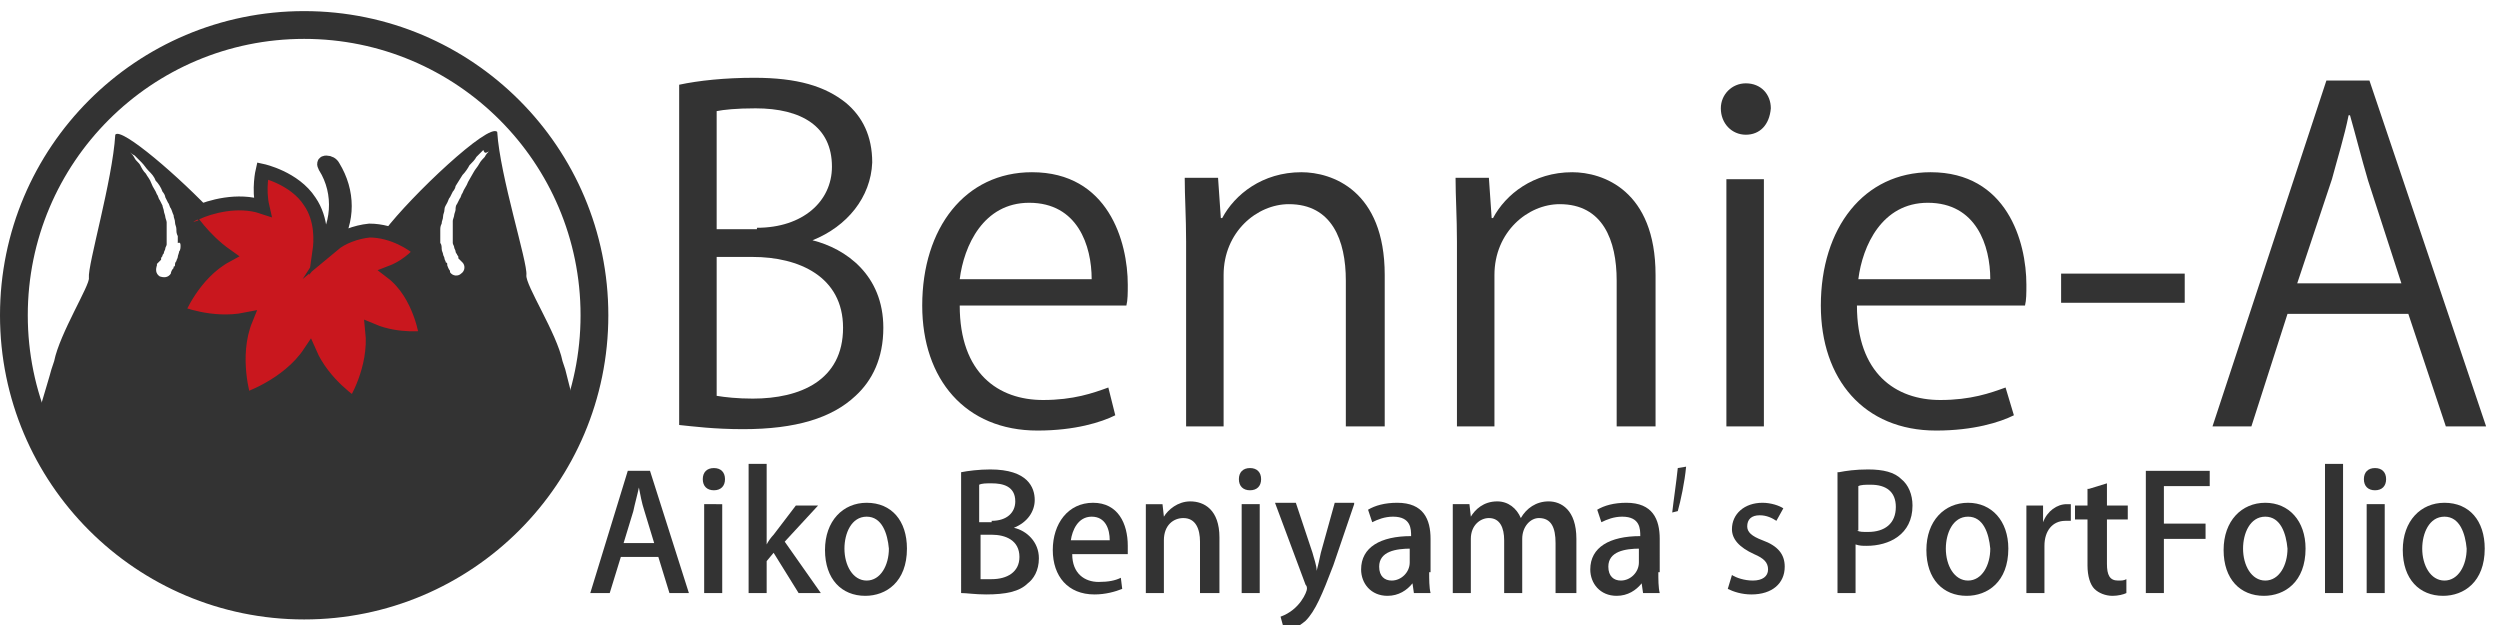 <?xml version="1.0" encoding="utf-8"?>
<!-- Generator: Adobe Illustrator 19.1.0, SVG Export Plug-In . SVG Version: 6.00 Build 0)  -->
<svg version="1.1" id="猫_x2B_文字white480" xmlns="http://www.w3.org/2000/svg" xmlns:xlink="http://www.w3.org/1999/xlink"
x="0px" y="0px" width="180px" height="45px" viewBox="0 0 180 45" style="enable-background:new 0 0 180 45;"
xml:space="preserve">
<style type="text/css">
.st0{fill:#333333;}
.st1{fill:none;stroke:#333333;stroke-width:2;stroke-miterlimit:10;}
.st2{fill:#C9171E;stroke:#333333;stroke-miterlimit:10;}
</style>
<path class="st0" d="M58.5,17.3c2.4,0.6,5.1,2.5,5.1,6.3c0,2.2-0.8,3.8-2,4.9c-1.7,1.6-4.3,2.4-8.1,2.4c-2.1,0-3.6-0.2-4.6-0.3V6.1c1.4-0.3,3.3-0.5,5.4-0.5c3.1,0,5.1,0.6,6.6,1.8c1.2,1,1.9,2.4,1.9,4.3C62.7,14.2,61,16.3,58.5,17.3L58.5,17.3z M54.5,16.4c3.3,0,5.4-1.9,5.4-4.4v0c0-2.9-2.2-4.2-5.5-4.2c-1.4,0-2.3,0.1-2.8,0.2v8.5H54.5z M51.6,28.5c0.6,0.1,1.5,0.2,2.6,0.2c3.4,0,6.5-1.3,6.5-5.1c0-3.7-3.2-5.1-6.5-5.1h-2.6V28.5z"/>
<path class="st0" d="M80.3,29.9c-1,0.5-2.9,1.1-5.6,1.1c-5.2,0-8.3-3.7-8.3-9c0-5.6,3.1-9.6,7.9-9.6c5.5,0,6.9,5,6.9,8.1c0,0.6,0,1.1-0.1,1.5H69.1c0,4.9,2.8,6.8,6,6.8c2.2,0,3.6-0.5,4.7-0.9L80.3,29.9z M78.6,20.1c0-2.4-1-5.5-4.5-5.5c-3.3,0-4.7,3.1-5,5.5H78.6z"/>
<path class="st0" d="M99.6,30.7h-2.7V20.2c0-2.9-1-5.5-4.1-5.5c-2.3,0-4.7,2-4.7,5.1v10.9h-2.7V17.4c0-1.8-0.1-3.2-0.1-4.6h2.4l0.2,2.9h0.1c0.9-1.7,2.9-3.3,5.7-3.3c2.2,0,6,1.3,6,7.4V30.7z"/>
<path class="st0" d="M119.1,30.7h-2.7V20.2c0-2.9-1-5.5-4.1-5.5c-2.3,0-4.7,2-4.7,5.1v10.9h-2.7V17.4c0-1.8-0.1-3.2-0.1-4.6h2.4l0.2,2.9h0.1c0.9-1.7,2.9-3.3,5.7-3.3c2.2,0,6,1.3,6,7.4V30.7z"/>
<path class="st0" d="M125.7,9.7c-1,0-1.8-0.8-1.8-1.9c0-1,0.8-1.8,1.8-1.8c1.1,0,1.8,0.8,1.8,1.8C127.4,9,126.7,9.7,125.7,9.7zM127,30.7h-2.7V12.9h2.7V30.7z"/>
<path class="st0" d="M145,29.9c-1,0.5-2.9,1.1-5.6,1.1c-5.2,0-8.3-3.7-8.3-9c0-5.6,3.1-9.6,7.9-9.6c5.5,0,6.9,5,6.9,8.1c0,0.6,0,1.1-0.1,1.5h-12.1c0,4.9,2.8,6.8,6,6.8c2.2,0,3.6-0.5,4.7-0.9L145,29.9z M143.3,20.1c0-2.4-1-5.5-4.5-5.5c-3.3,0-4.7,3.1-5,5.5H143.3z"/>
<path class="st0" d="M148.4,19.7h8.9v2.1h-8.9V19.7z"/>
<path class="st0" d="M179,30.7h-2.9l-2.7-8.1h-8.7l-2.6,8.1h-2.8l8.2-24.9h3.1L179,30.7z M172.9,20.4l-2.4-7.4c-0.5-1.7-0.9-3.3-1.3-4.7h-0.1c-0.3,1.5-0.8,3.1-1.2,4.6l-2.5,7.5H172.9z"/>
<path class="st0" d="M41.5,29.7c-0.4-1.5-0.7-2.7-0.8-3.1L40.5,26c-0.4-2-2.7-5.5-2.6-6.2c0.1-0.9-1.9-7.1-2.1-10.3c-0.6-0.7-6.2,4.6-8.1,7.1c0,0-0.1,0-0.2,0.1c0.1,0.1,0.1,0.1,0.1,0.1s-0.6,0.7-1.5,1.2c1.7,1.1,2.1,3.4,2.1,3.4s-1.5,0.3-2.9-0.2c0.3,2-0.7,4-0.7,4s-1.7-0.9-2.6-2.6c-1.1,1.9-3.3,2.8-3.3,2.8s-0.9-2.3-0.2-4.3c-1.8,0.5-3.7-0.2-3.7-0.2s0.7-2.1,2.4-3.2
c-1.3-0.7-2.1-2-2.1-2s0.2-0.1,0.4-0.2c-2.5-2.7-6.8-6.4-7.2-5.8c-0.2,3.3-2,9.4-1.9,10.3C6.5,20.5,4.3,24,3.9,26l-0.2,0.6C3.6,27,3.2,28.3,2.7,30c3,7.8,10.5,13.4,19.3,13.4C31.1,43.4,38.7,37.7,41.5,29.7z M13,17.7c0,0.1,0,0.3-0.1,0.4c0,0.1-0.1,0.3-0.1,0.4c0,0.1-0.1,0.2-0.1,0.3c-0.1,0.1-0.1,0.2-0.1,0.3c0,0,0,0.1-0.1,0.1c0,0,0,0,0,0.1l0,0c-0.2,0.2-0.2,0.4-0.2,0.4c-0.2,0.3-0.5,0.3-0.8,0.2c-0.3-0.2-0.3-0.5-0.2-0.8c0,0,0,0,0-0.1c0,0,0.1-0.1,0.3-0.3l0,0l0,0c0,0,0,0,0-0.1c0-0.1,0.1-0.1,0.1-0.2c0-0.1,0.1-0.1,0.1-0.2c0-0.1,0.1-0.2,0.1-0.3c0-0.1,0.1-0.2,0.1-0.3c0-0.1,0-0.2,0-0.4c0-0.1,0-0.2,0-0.4c0-0.1,0-0.3,0-0.4c0-0.1,0-0.3,0-0.4c0-0.1-0.1-0.3-0.1-0.4c0-0.1-0.1-0.3-0.1-0.4c0-0.1-0.1-0.3-0.1-0.4l-0.2-0.4c-0.1-0.1-0.1-0.3-0.2-0.4c-0.1-0.3-0.3-0.5-0.4-0.8c-0.1-0.3-0.3-0.5-0.4-0.7c-0.2-0.2-0.3-0.4-0.4-0.6c-0.1-0.2-0.3-0.3-0.4-0.5c-0.1-0.2-0.2-0.3-0.3-0.4C9.2,10.7,9,10.6,9,10.6s0.1,0.1,0.3,0.3c0.1,0.1,0.2,0.2,0.4,0.3c0.1,0.1,0.3,0.3,0.5,0.5c0.2,0.2,0.3,0.4,0.5,0.6c0.2,0.2,0.4,0.4,0.5,0.7c0.2,0.2,0.4,0.5,0.5,0.8c0.1,0.1,0.2,0.3,0.2,0.4l0.2,0.4c0.1,0.1,0.1,0.3,0.2,0.4c0.1,0.2,0.1,0.3,0.2,0.5c0,0.2,0.1,0.3,0.1,0.5c0,0.2,0.1,0.3,0.1,0.5c0,0.2,0,0.3,0.1,0.5c0,0.2,0,0.3,0,0.5C13,17.4,13,17.6,13,17.7z M35.2,10.9c-0.1,0.1-0.2,0.2-0.3,0.4c-0.1,0.1-0.3,0.3-0.4,0.5c-0.1,0.2-0.3,0.4-0.4,0.6c-0.1,0.2-0.3,0.5-0.4,0.7c-0.1,0.3-0.3,0.5-0.4,0.8c-0.1,0.1-0.1,0.3-0.2,0.4l-0.2,0.4c-0.1,0.1-0.1,0.3-0.1,0.4c0,0.1-0.1,0.3-0.1,0.4c0,0.1-0.1,0.3-0.1,0.4c0,0.1,0,0.3,0,0.4c0,0.1,0,0.3,0,0.4c0,0.1,0,0.3,0,0.4
c0,0.1,0,0.2,0,0.4c0,0.1,0.1,0.2,0.1,0.3c0,0.1,0.1,0.2,0.1,0.3c0,0.1,0.1,0.2,0.1,0.2c0,0.1,0.1,0.1,0.1,0.2c0,0,0,0.1,0,0.1l0,0l0,0c0.2,0.2,0.3,0.3,0.3,0.3c0.2,0.2,0.2,0.6-0.1,0.8c-0.2,0.2-0.6,0.2-0.8-0.1c0,0,0,0,0-0.1c0,0-0.1-0.1-0.2-0.4l0,0c0,0,0,0,0-0.1c0,0,0-0.1-0.1-0.1c0-0.1-0.1-0.2-0.1-0.3c0-0.1-0.1-0.2-0.1-0.3c0-0.1-0.1-0.2-0.1-0.4c0-0.1,0-0.3-0.1-0.4c0-0.1,0-0.3,0-0.4c0-0.1,0-0.3,0-0.5c0-0.2,0-0.3,0.1-0.5c0-0.2,0.1-0.3,0.1-0.5c0-0.2,0.1-0.3,0.1-0.5c0-0.2,0.1-0.3,0.2-0.5c0.1-0.2,0.1-0.3,0.2-0.4l0.2-0.4c0.1-0.1,0.2-0.3,0.2-0.4c0.2-0.3,0.3-0.5,0.5-0.8c0.2-0.2,0.4-0.5,0.5-0.7c0.2-0.2,0.4-0.4,0.5-0.6c0.2-0.2,0.3-0.3,0.5-0.5C34.9,11.1,35,11,35.2,10.9c0.2-0.2,0.3-0.3,0.3-0.3S35.3,10.7,35.2,10.9z"/>
<circle class="st1" cx="21.9" cy="22.7" r="20.9"/>
<path class="st2" d="M16.3,18.4c-2.4,1.3-3.5,4.1-3.5,4.1s2.4,1,4.9,0.5c-1.1,2.7-0.1,5.8-0.1,5.8s3.1-1,4.7-3.4c1,2.3,3.2,3.7,3.2,3.7s1.6-2.5,1.3-5.3c1.9,0.8,3.9,0.5,3.9,0.5s-0.4-3.1-2.5-4.7c1.3-0.5,2.1-1.5,2.1-1.5s-0.1,0-0.1-0.1c-0.4-0.4-1.9-1.4-3.6-1.4c-1,0.1-2,0.5-2.6,1c1.1-1.7,1.1-3.8,0-5.6c-0.1-0.2-0.3-0.3-0.5-0.3c-0.2,0-0.2,0.1-0.1,0.3c1.2,1.9,1,4.4-0.4,6.1c0.1-0.7,0.2-2.3-0.7-3.6c-1.1-1.7-3.4-2.2-3.4-2.2s-0.3,1.3,0,2.6c0,0,0,0,0,0c-1.8-0.6-3.8,0-4.7,0.4c-0.4,0.1-0.6,0.3-0.6,0.3S14.6,17.2,16.3,18.4z M23,18.4 M22.8,18.4"/>
<path class="st0" d="M49.6,42.7h-1.4l-0.8-2.6h-2.7l-0.8,2.6h-1.4l2.7-8.8h1.6L49.6,42.7z M47.1,39.1l-0.7-2.3c-0.2-0.6-0.3-1.2-0.4-1.7h0c-0.1,0.5-0.3,1.2-0.4,1.7l-0.7,2.3H47.1z"/>
<path class="st0" d="M51.4,35.3c-0.5,0-0.8-0.3-0.8-0.8c0-0.5,0.3-0.8,0.8-0.8c0.5,0,0.8,0.3,0.8,0.8C52.2,35,51.9,35.3,51.4,35.3zM52,42.7h-1.3v-6.4H52V42.7z"/>
<path class="st0" d="M59.1,42.7h-1.6l-1.8-2.9l-0.5,0.6v2.3h-1.3v-9.3h1.3v5.8h0c0.1-0.2,0.3-0.5,0.5-0.7l1.6-2.1h1.6L56.5,39L59.1,42.7z"/>
<path class="st0" d="M65.3,39.5c0,2.4-1.5,3.4-3,3.4c-1.7,0-2.9-1.2-2.9-3.3c0-2.1,1.3-3.4,3-3.4C64.2,36.2,65.3,37.5,65.3,39.5zM62.4,37.2c-1.1,0-1.6,1.2-1.6,2.3c0,1.2,0.6,2.3,1.6,2.3c1,0,1.6-1.1,1.6-2.3C63.9,38.4,63.5,37.2,62.4,37.2z"/>
<path class="st0" d="M73,38c0.9,0.2,1.8,1,1.8,2.2c0,0.9-0.4,1.5-0.8,1.8c-0.6,0.6-1.6,0.8-3,0.8c-0.8,0-1.4-0.1-1.8-0.1V34c0.5-0.1,1.3-0.2,2.1-0.2c2.7,0,3.2,1.3,3.2,2.2C74.5,36.8,74,37.6,73,38L73,38z M71.4,37.5c1.1,0,1.7-0.6,1.7-1.4c0-1.1-0.9-1.3-1.7-1.3c-0.4,0-0.7,0-0.9,0.1v2.7H71.4z M70.6,41.7c0.2,0,0.5,0,0.8,0c1.1,0,2-0.5,2-1.6c0-1.2-1-1.6-2-1.6h-0.8
V41.7z"/>
<path class="st0" d="M80.8,42.4c-0.5,0.2-1.2,0.4-2,0.4c-1.9,0-3-1.3-3-3.2c0-1.9,1.1-3.4,2.9-3.4c1.8,0,2.5,1.5,2.5,3.1c0,0.2,0,0.4,0,0.6h-4c0,1.4,0.9,2,1.9,2c0.7,0,1.2-0.1,1.6-0.3L80.8,42.4z M79.9,38.9c0-0.8-0.3-1.7-1.3-1.7c-1,0-1.4,1-1.5,1.7H79.9z"/>
<path class="st0" d="M87.7,42.7h-1.3V39c0-0.9-0.3-1.7-1.2-1.7c-0.7,0-1.4,0.5-1.4,1.6v3.8h-1.3v-4.6c0-0.7,0-1.2,0-1.8h1.2l0.1,0.9h0c0.3-0.5,1-1.1,1.9-1.1c1,0,2.1,0.6,2.1,2.6V42.7z"/>
<path class="st0" d="M90,35.3c-0.5,0-0.8-0.3-0.8-0.8c0-0.5,0.3-0.8,0.8-0.8c0.5,0,0.8,0.3,0.8,0.8C90.8,35,90.5,35.3,90,35.3zM90.7,42.7h-1.3v-6.4h1.3V42.7z"/>
<path class="st0" d="M97.5,36.3l-1.5,4.4c-0.8,2.1-1.3,3.3-2,4c-0.6,0.5-1.2,0.8-1.5,0.8l-0.3-1.1c1.4-0.5,1.9-1.8,1.9-2c0-0.1,0-0.2-0.1-0.3l-2.2-5.9h1.5l1.2,3.6c0.1,0.4,0.3,0.9,0.3,1.3h0c0.1-0.4,0.2-0.8,0.3-1.3l1-3.6H97.5z"/>
<path class="st0" d="M102.9,41.2c0,0.5,0,1.1,0.1,1.5h-1.2l-0.1-0.7h0c-0.4,0.5-1,0.9-1.8,0.9c-1.2,0-1.9-0.9-1.9-1.9c0-1.6,1.4-2.4,3.6-2.4c0-0.5,0-1.4-1.3-1.4c-0.6,0-1.1,0.2-1.5,0.4l-0.3-0.9c0.5-0.3,1.2-0.5,2.1-0.5c1.9,0,2.4,1.2,2.4,2.6V41.2zM101.6,39.5c-1.1,0-2.3,0.2-2.3,1.3c0,0.7,0.4,1,0.9,1c0.7,0,1.3-0.6,1.3-1.3V39.5z"/>
<path class="st0" d="M113.3,42.7H112v-3.6c0-1.1-0.3-1.8-1.2-1.8c-0.6,0-1.2,0.6-1.2,1.5v3.9h-1.3v-3.8c0-0.9-0.3-1.6-1.1-1.6c-0.6,0-1.3,0.5-1.3,1.5v3.9h-1.3v-4.6c0-0.7,0-1.2,0-1.8h1.2l0.1,0.9h0c0.3-0.5,0.9-1.1,1.9-1.1c0.8,0,1.4,0.5,1.7,1.2h0c0.4-0.7,1.1-1.2,2-1.2c0.9,0,2,0.6,2,2.7V42.7z"/>
<path class="st0" d="M119.4,41.2c0,0.5,0,1.1,0.1,1.5h-1.2l-0.1-0.7h0c-0.4,0.5-1,0.9-1.8,0.9c-1.2,0-1.9-0.9-1.9-1.9c0-1.6,1.4-2.4,3.6-2.4c0-0.5,0-1.4-1.3-1.4c-0.6,0-1.1,0.2-1.5,0.4l-0.3-0.9c0.5-0.3,1.2-0.5,2.1-0.5c1.9,0,2.4,1.2,2.4,2.6V41.2zM118.1,39.5c-1.1,0-2.3,0.2-2.3,1.3c0,0.7,0.4,1,0.9,1c0.7,0,1.3-0.6,1.3-1.3V39.5z"/>
<path class="st0" d="M120.4,36.9c0.1-0.9,0.3-2.2,0.4-3.2l0.6-0.1c-0.1,1.1-0.4,2.5-0.6,3.2L120.4,36.9z"/>
<path class="st0" d="M127.9,37.5c-0.3-0.2-0.7-0.4-1.2-0.4c-0.6,0-0.9,0.3-0.9,0.8c0,0.4,0.3,0.7,1.1,1c1.1,0.4,1.6,1,1.6,1.9c0,1.2-0.9,2-2.4,2c-0.7,0-1.3-0.2-1.7-0.4l0.3-1c0.3,0.2,0.9,0.4,1.5,0.4c0.7,0,1.1-0.3,1.1-0.8c0-0.5-0.3-0.8-1-1.1c-1.1-0.5-1.6-1.1-1.6-1.8c0-1.1,0.9-1.9,2.2-1.9c0.6,0,1.2,0.2,1.5,0.4L127.9,37.5z"/>
<path class="st0" d="M132.4,34c0.5-0.1,1.2-0.2,2.1-0.2c1.1,0,1.9,0.2,2.4,0.7c0.5,0.4,0.8,1.1,0.8,1.9c0,2.1-1.7,2.9-3.3,2.9c-0.3,0-0.5,0-0.8-0.1v3.5h-1.3V34z M133.7,38.2c0.2,0.1,0.4,0.1,0.8,0.1c1.2,0,2-0.6,2-1.8c0-1.1-0.7-1.6-1.8-1.6c-0.4,0-0.7,0-0.9,0.1V38.2z"/>
<path class="st0" d="M144.6,39.5c0,2.4-1.5,3.4-3,3.4c-1.7,0-2.9-1.2-2.9-3.3c0-2.1,1.3-3.4,3-3.4C143.4,36.2,144.6,37.5,144.6,39.5z M141.7,37.2c-1.1,0-1.6,1.2-1.6,2.3c0,1.2,0.6,2.3,1.6,2.3c1,0,1.6-1.1,1.6-2.3C143.2,38.4,142.8,37.2,141.7,37.2z"/>
<path class="st0" d="M149.1,37.5c-0.1,0-0.2,0-0.4,0c-0.9,0-1.5,0.7-1.5,1.8v3.4h-1.3v-4.4c0-0.7,0-1.4,0-1.9h1.2l0,1.2h0c0.3-0.8,1-1.3,1.7-1.3c0.1,0,0.2,0,0.3,0V37.5z"/>
<path class="st0" d="M150.4,35.2l1.3-0.4v1.6h1.5v1h-1.5v3.2c0,0.8,0.2,1.2,0.8,1.2c0.3,0,0.4,0,0.6-0.1l0,1c-0.2,0.1-0.6,0.2-1,0.2c-0.5,0-1-0.2-1.3-0.5c-0.3-0.3-0.5-0.9-0.5-1.7v-3.3h-0.9v-1h0.9V35.2z"/>
<path class="st0" d="M154.5,42.7v-8.8h4.6V35h-3.3v2.7h3v1.1h-3v3.9H154.5z"/>
<path class="st0" d="M166,39.5c0,2.4-1.5,3.4-3,3.4c-1.7,0-2.9-1.2-2.9-3.3c0-2.1,1.3-3.4,3-3.4C164.8,36.2,166,37.5,166,39.5zM163.1,37.2c-1.1,0-1.6,1.2-1.6,2.3c0,1.2,0.6,2.3,1.6,2.3c1,0,1.6-1.1,1.6-2.3C164.6,38.4,164.2,37.2,163.1,37.2z"/>
<path class="st0" d="M168.7,42.7h-1.3v-9.3h1.3V42.7z"/>
<path class="st0" d="M171,35.3c-0.5,0-0.8-0.3-0.8-0.8c0-0.5,0.3-0.8,0.8-0.8c0.5,0,0.8,0.3,0.8,0.8C171.8,35,171.5,35.3,171,35.3z
M171.7,42.7h-1.3v-6.4h1.3V42.7z"/>
<path class="st0" d="M178.9,39.5c0,2.4-1.5,3.4-3,3.4c-1.7,0-2.9-1.2-2.9-3.3c0-2.1,1.3-3.4,3-3.4C177.8,36.2,178.9,37.5,178.9,39.5z M176,37.2c-1.1,0-1.6,1.2-1.6,2.3c0,1.2,0.6,2.3,1.6,2.3c1,0,1.6-1.1,1.6-2.3C177.5,38.4,177.1,37.2,176,37.2z"/>
</svg>
